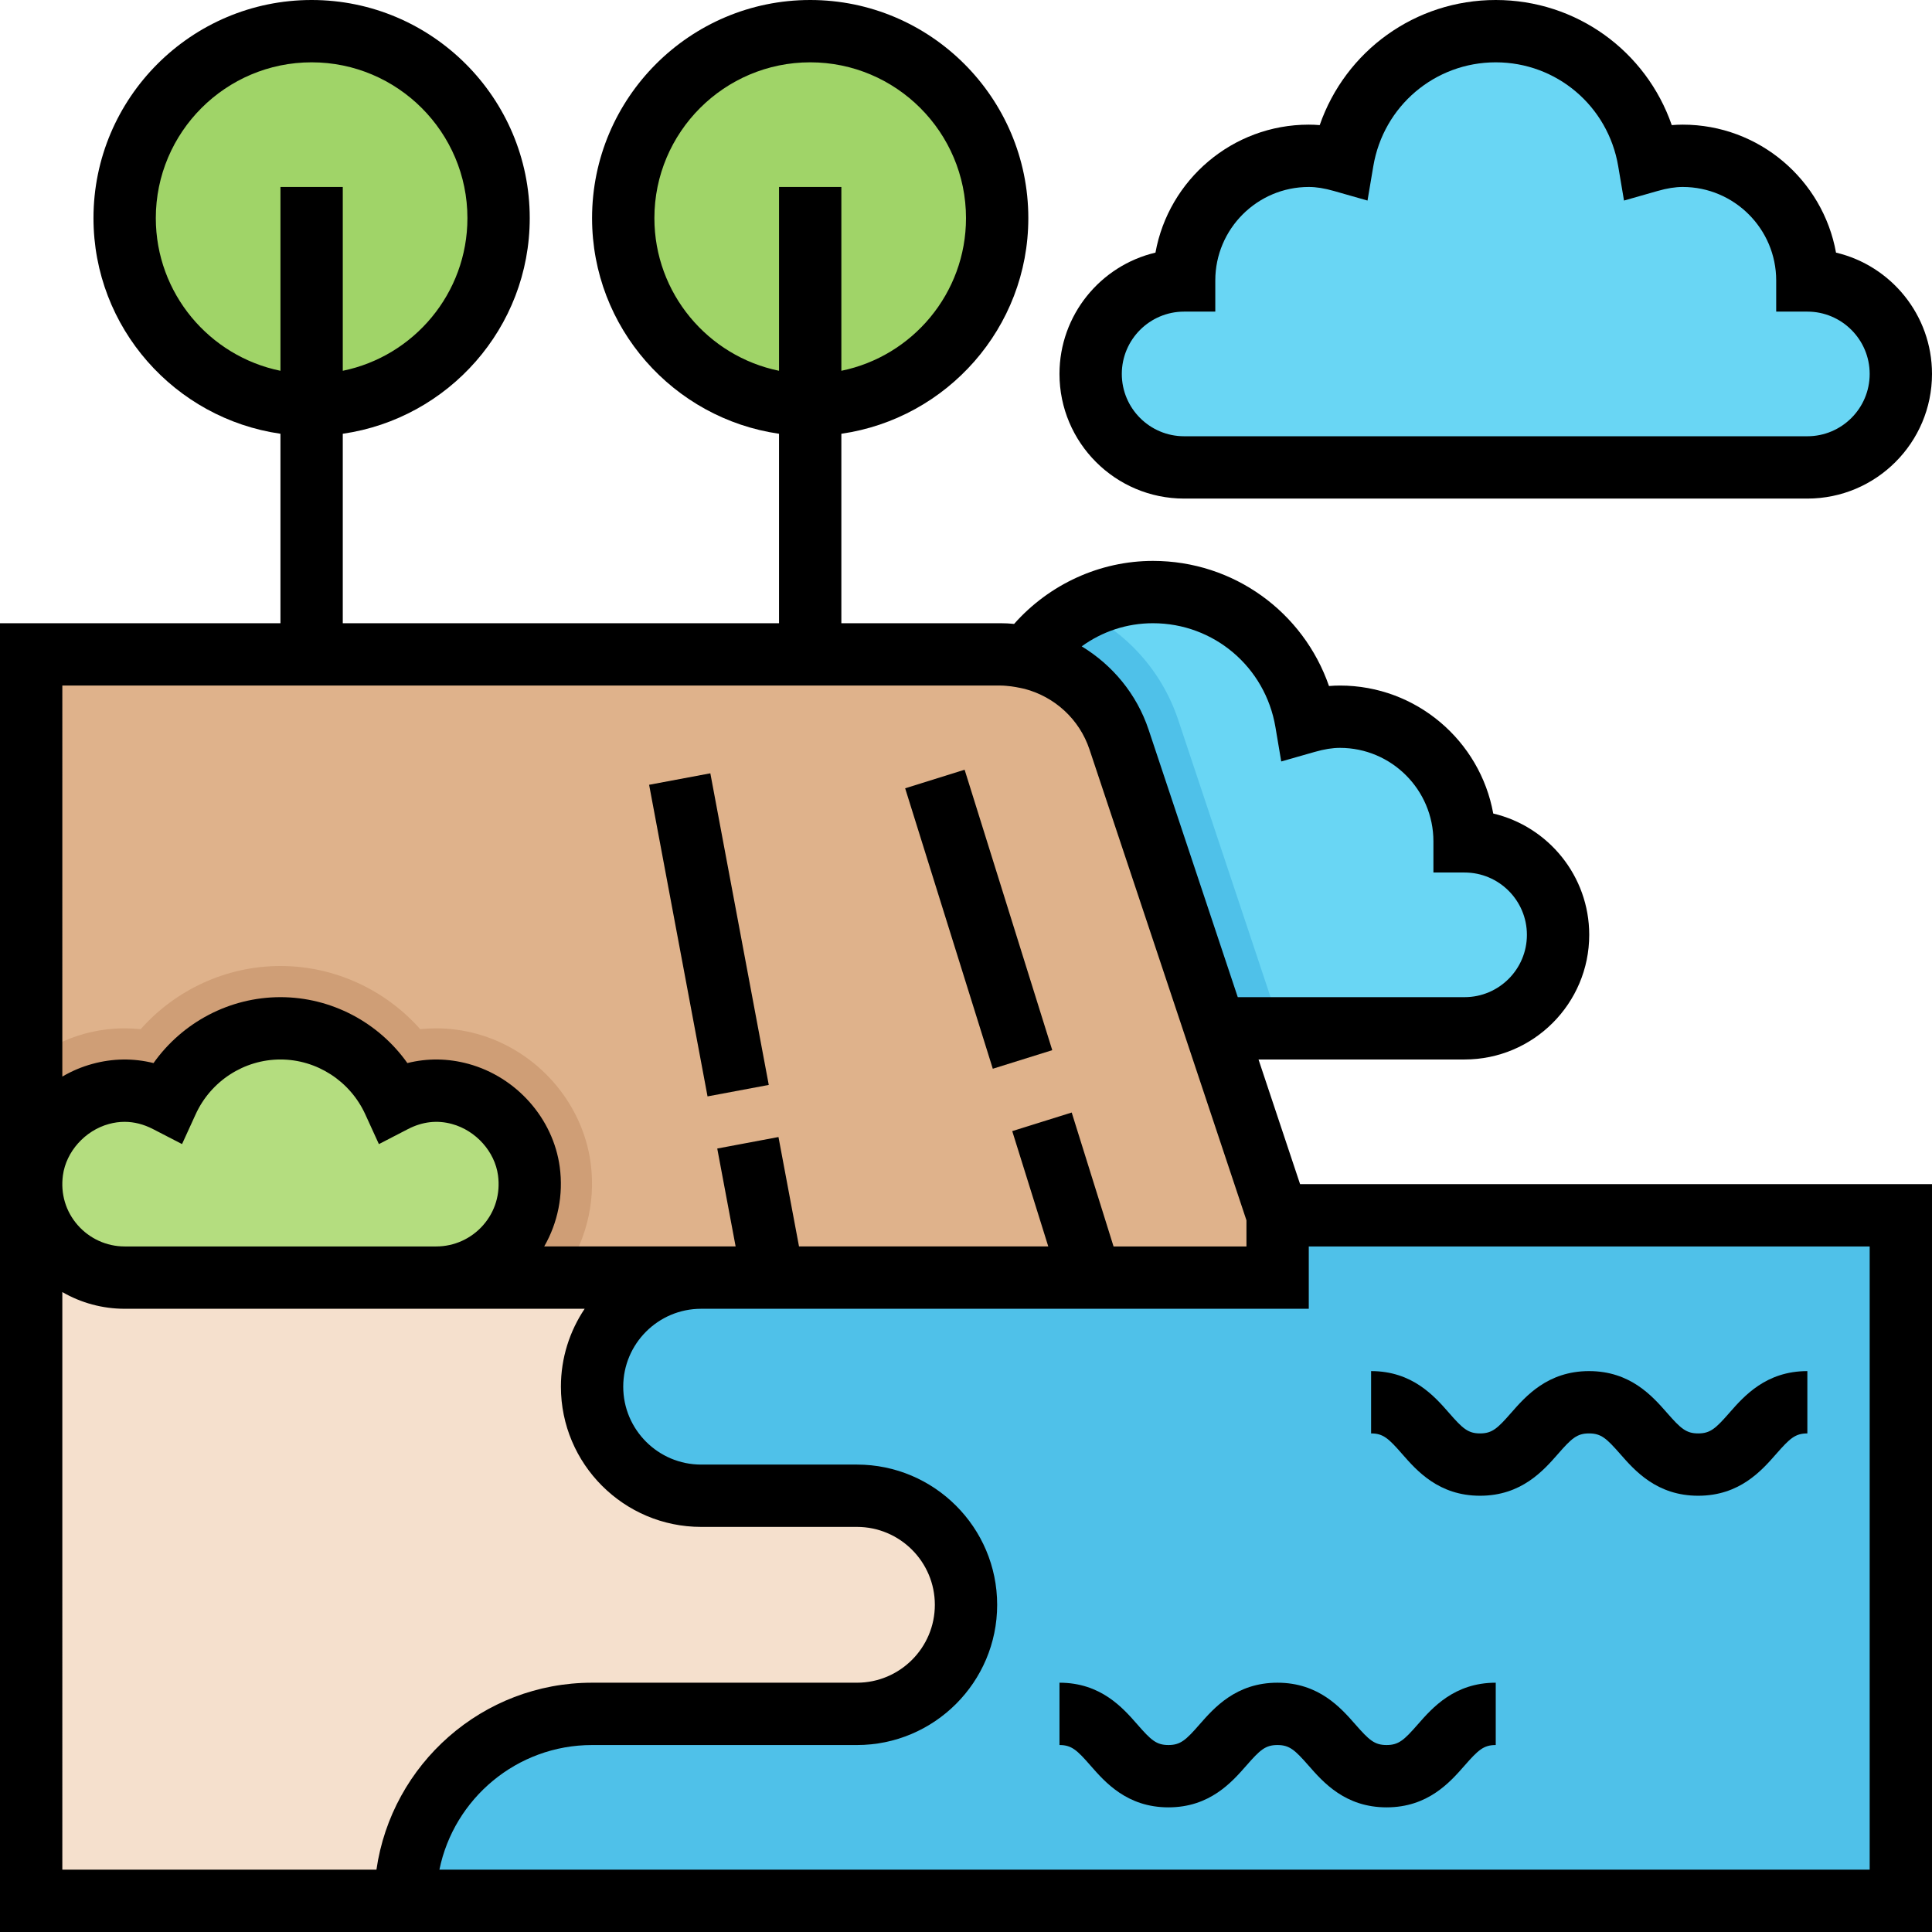 <svg height="496pt" viewBox="0 0 496 496" width="496pt" xmlns="http://www.w3.org/2000/svg"><path d="m128 56c0 26.508-21.492 48-48 48s-48-21.492-48-48 21.492-48 48-48 48 21.492 48 48zm0 0" fill="#a0d468"/><path d="m256 56c0 26.508-21.492 48-48 48s-48-21.492-48-48 21.492-48 48-48 48 21.492 48 48zm0 0" fill="#a0d468"/><path d="m8 312h480v176h-480zm0 0" fill="#4fc1e9"/><path d="m312 264h64c13.258 0 24-10.742 24-24s-10.742-24-24-24c0-17.672-14.328-32-32-32-3.023 0-5.895.551-8.672 1.344-3.184-18.902-19.512-33.344-39.328-33.344-13.398 0-25.09 6.688-32.312 16.816-2.199-.48-4.441-.816-6.75-.816zm0 0" fill="#69d6f4"/><path d="m152 440h68c15.465 0 28-12.535 28-28s-12.535-28-28-28h-40c-15.465 0-28-12.535-28-28s12.535-28 28-28l-.328-16h-171.672v176h96c0-26.504 21.488-48 48-48zm0 0" fill="#f5e0cd"/><path d="m302.48 184.816c-4.242-12.738-13.48-22.672-25.055-28.145-5.457 2.938-10.145 7.113-13.738 12.145l32.312 95.184h32.863zm0 0" fill="#4fc1e9"/><path d="m8.223 300.672c-1.984 14.734 9.426 27.328 23.777 27.328h296v-16l-40.703-122.121c-4.359-13.062-16.586-21.879-30.359-21.879h-248.938v136zm0 0" fill="#dfb28b"/><path d="m143.938 328c6.285-8.375 9.109-18.938 7.695-29.465-2.105-15.605-13.855-28.918-29.258-33.129-3.414-.926-6.902-1.406-10.375-1.406-1.383 0-2.762.078-4.121.215-8.977-10.125-21.992-16.215-35.879-16.215s-26.902 6.09-35.879 16.215c-1.359-.137-2.738-.215-4.121-.215-3.473 0-6.961.48-10.367 1.406-5.023 1.379-9.594 3.785-13.633 6.859v31.734l.223-3.328c-1.984 14.734 9.426 27.328 23.777 27.328zm0 0" fill="#cf9e76"/><path d="m112 328c14.352 0 25.762-12.594 23.777-27.328-1.266-9.406-8.48-17.328-17.625-19.832-6.328-1.734-12.152-.641-17.098 1.914-5.039-11.043-16.117-18.754-29.055-18.754s-24.016 7.711-29.055 18.762c-4.945-2.555-10.77-3.648-17.098-1.914-9.152 2.496-16.359 10.426-17.625 19.832-1.984 14.727 9.426 27.32 23.777 27.32zm0 0" fill="#b4dd7f"/><path d="m464 120c13.258 0 24-10.742 24-24s-10.742-24-24-24c0-17.672-14.328-32-32-32-3.023 0-5.895.551-8.672 1.344-3.184-18.902-19.512-33.344-39.328-33.344s-36.145 14.441-39.328 33.344c-2.777-.793-5.648-1.344-8.672-1.344-17.672 0-32 14.328-32 32-13.258 0-24 10.742-24 24s10.742 24 24 24zm0 0" fill="#69d6f4"/><path d="m323.098 272h52.902c17.648 0 32-14.352 32-32 0-15.113-10.527-27.816-24.641-31.145-3.375-18.664-19.742-32.855-39.359-32.855-.922 0-1.848.039-2.809.121-6.598-19.016-24.496-32.121-45.191-32.121-13.609 0-26.602 5.969-35.648 16.176-1.168-.121-2.297-.176-3.414-.176h-40.938v-48.641c27.09-3.902 48-27.207 48-55.359 0-30.879-25.129-56-56-56s-56 25.121-56 56c0 28.152 20.91 51.457 48 55.359v48.641h-112v-48.641c27.09-3.902 48-27.207 48-55.359 0-30.879-25.129-56-56-56s-56 25.121-56 56c0 28.152 20.91 51.457 48 55.359v48.641h-72v336h496v-192h-162.23zm-155.098-216c0-22.055 17.945-40 40-40s40 17.945 40 40c0 19.312-13.77 35.473-32 39.191v-47.191h-16v47.191c-18.23-3.719-32-19.879-32-39.191zm-128 0c0-22.055 17.945-40 40-40s40 17.945 40 40c0 19.312-13.77 35.473-32 39.191v-47.191h-16v47.191c-18.23-3.719-32-19.879-32-39.191zm256 104c15.609 0 28.832 11.215 31.441 26.672l1.488 8.816 8.59-2.449c2.488-.711 4.551-1.039 6.48-1.039 13.23 0 24 10.77 24 24v8h8c8.824 0 16 7.176 16 16s-7.176 16-16 16h-58.23l-22.883-68.648c-3.07-9.207-9.301-16.617-17.184-21.414 5.281-3.824 11.594-5.938 18.297-5.938zm-280 16h240.938c.902 0 1.781.113 2.672.207.742.105 1.52.234 2.383.418l1.062.23c7.688 2.031 14.043 7.746 16.648 15.551l40.297 120.891v6.703h-34.121l-10.742-34.383-15.266 4.773 9.25 29.609h-63.992l-5.273-28.09-15.719 2.953 4.719 25.137h-49.145c3.512-6.098 4.953-13.266 3.992-20.391-1.68-12.465-11.102-23.105-23.438-26.48-5.219-1.426-10.531-1.496-15.68-.207-7.418-10.465-19.539-16.922-32.586-16.922s-25.168 6.457-32.586 16.922c-5.148-1.281-10.469-1.219-15.672.207-2.742.742-5.344 1.855-7.742 3.262zm108.055 138.52c-3.047 3.48-7.438 5.48-12.055 5.48h-80c-4.617 0-9.008-2-12.055-5.48-3.082-3.52-4.434-8.062-3.793-12.785.824-6.078 5.672-11.504 11.816-13.176 1.336-.367 2.68-.551 4.016-.551 2.457 0 4.895.625 7.289 1.855l7.461 3.855 3.496-7.648c3.898-8.543 12.441-14.07 21.77-14.07s17.871 5.527 21.777 14.078l3.496 7.648 7.461-3.855c3.699-1.91 7.504-2.359 11.312-1.305 6.137 1.672 10.984 7.098 11.809 13.176.633 4.723-.719 9.258-3.801 12.777zm-108.055 17.191c4.816 2.785 10.32 4.289 16 4.289h118.098c-3.84 5.727-6.098 12.602-6.098 20 0 19.848 16.152 36 36 36h40c11.031 0 20 8.977 20 20s-8.969 20-20 20h-68c-28.152 0-51.457 20.902-55.359 48h-80.641zm320-11.711h144v160h-367.191c3.719-18.23 19.871-32 39.191-32h68c19.848 0 36-16.152 36-36s-16.152-36-36-36h-40c-11.031 0-20-8.977-20-20s8.969-20 20-20h156zm0 0"/><path d="m232.379 202.379 15.266-4.77 22.5 72-15.266 4.77zm0 0"/><path d="m166.645 201.477 15.719-2.945 15 80-15.719 2.945zm0 0"/><path d="m304 128h160c17.648 0 32-14.352 32-32 0-15.113-10.527-27.816-24.641-31.145-3.375-18.664-19.742-32.855-39.359-32.855-.922 0-1.848.039-2.809.121-6.598-19.016-24.496-32.121-45.191-32.121s-38.594 13.105-45.191 32.121c-.961-.082-1.887-.121-2.809-.121-19.617 0-35.984 14.191-39.359 32.855-14.113 3.328-24.641 16.031-24.641 31.145 0 17.648 14.352 32 32 32zm0-48h8v-8c0-13.23 10.77-24 24-24 1.93 0 3.992.328 6.488 1.039l8.59 2.449 1.488-8.816c2.602-15.457 15.824-26.672 31.434-26.672s28.832 11.215 31.441 26.672l1.488 8.816 8.59-2.449c2.488-.711 4.551-1.039 6.48-1.039 13.23 0 24 10.77 24 24v8h8c8.824 0 16 7.176 16 16s-7.176 16-16 16h-160c-8.824 0-16-7.176-16-16s7.176-16 16-16zm0 0"/><path d="m359.961 373.266c3.734 4.27 9.383 10.734 20.008 10.734s16.27-6.465 20.016-10.734c3.48-3.977 4.863-5.266 7.969-5.266 3.109 0 4.496 1.289 7.992 5.273 3.742 4.27 9.391 10.727 20.031 10.727 10.633 0 16.281-6.457 20.023-10.727 3.496-3.984 4.879-5.273 8-5.273v-16c-10.641 0-16.289 6.457-20.031 10.727-3.488 3.984-4.879 5.273-7.992 5.273-3.121 0-4.504-1.289-8-5.273-3.746-4.27-9.391-10.727-20.023-10.727-10.625 0-16.273 6.465-20.016 10.734-3.473 3.977-4.867 5.266-7.969 5.266-3.105 0-4.488-1.289-7.961-5.266-3.734-4.27-9.383-10.734-20.008-10.734v16c3.105 0 4.488 1.289 7.961 5.266zm0 0"/><path d="m279.961 453.266c3.734 4.27 9.383 10.734 20.008 10.734s16.27-6.465 20.016-10.734c3.48-3.977 4.863-5.266 7.969-5.266 3.109 0 4.496 1.289 7.992 5.273 3.742 4.27 9.391 10.727 20.031 10.727 10.633 0 16.281-6.457 20.023-10.727 3.496-3.984 4.879-5.273 8-5.273v-16c-10.641 0-16.289 6.457-20.031 10.727-3.488 3.984-4.879 5.273-7.992 5.273-3.121 0-4.504-1.289-8-5.273-3.746-4.27-9.391-10.727-20.023-10.727-10.625 0-16.273 6.465-20.016 10.734-3.473 3.977-4.867 5.266-7.969 5.266-3.105 0-4.488-1.289-7.961-5.266-3.734-4.27-9.383-10.734-20.008-10.734v16c3.105 0 4.488 1.289 7.961 5.266zm0 0"/></svg>